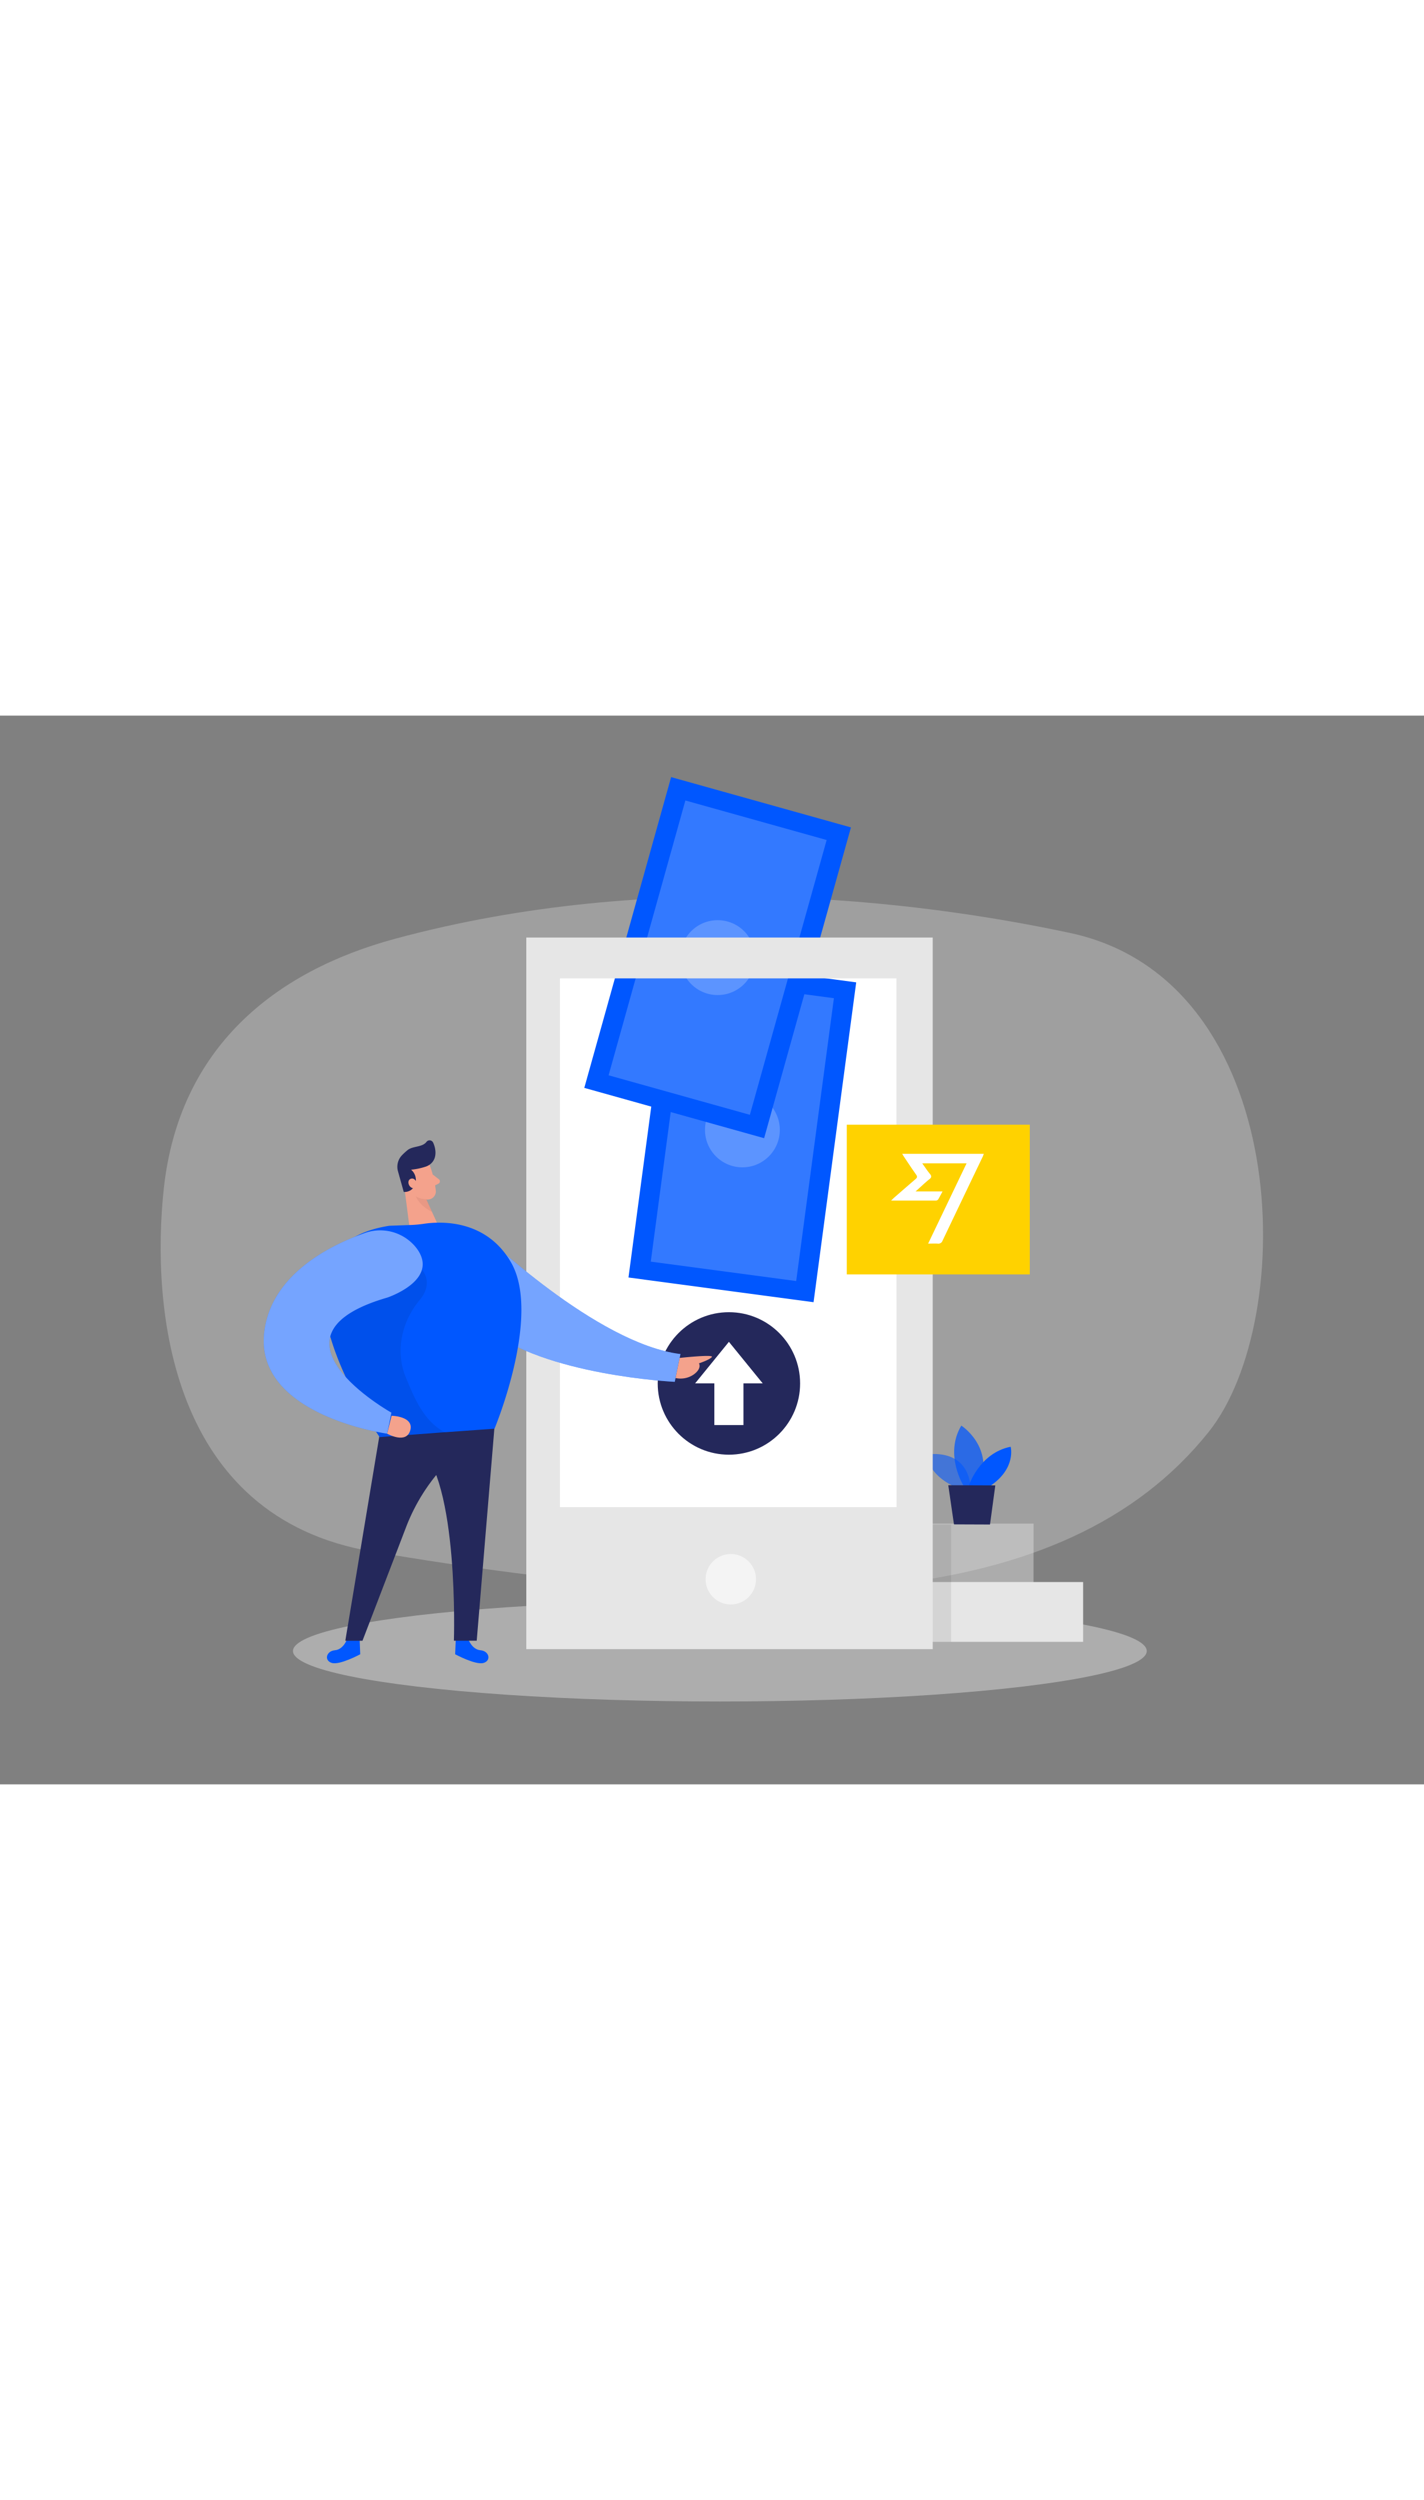 <svg id="Layer_1" data-name="Layer 1" xmlns="http://www.w3.org/2000/svg" viewBox="0 0 400 300" data-imageid="transferwise-two-color" imageName="TransferWise" class="illustrations_image" style="width: 171px;"><rect x="0" y="0" width="400" height="300" fill="#808080" stroke="none"/><title>_</title><path d="M111,62.63C77.05,71.8,50.27,93.29,46,132.84c-3.56,33.33,1.47,92.18,58.61,101.82,111.19,18.75,194,17.66,234.94-33.63,25.28-31.7,23.45-126.62-38.87-140C256.64,51.62,183.72,43,111,62.63Z" fill="#e6e6e6" opacity="0.3"/><rect x="152.38" y="67.93" width="103.02" height="160.59" fill="#fff"/><rect x="182.31" y="71" width="52.45" height="90.58" transform="translate(17.2 -26.55) rotate(7.6)" fill="#0057ff" class="target-color"/><rect x="187.93" y="76.24" width="41.21" height="80.1" transform="translate(17.2 -26.55) rotate(7.6)" fill="#fff" opacity="0.2"/><circle cx="208.54" cy="116.29" r="10.51" fill="#fff" opacity="0.2"/><rect x="175.36" y="22.64" width="52.45" height="90.58" transform="translate(25.73 -51.76) rotate(15.62)" fill="#0057ff" class="target-color"/><rect x="180.98" y="27.88" width="41.21" height="80.1" transform="translate(25.73 -51.76) rotate(15.62)" fill="#fff" opacity="0.2"/><circle cx="201.59" cy="67.93" r="10.51" fill="#fff" opacity="0.2"/><ellipse cx="202.21" cy="262.57" rx="119.91" ry="14.17" fill="#e6e6e6" opacity="0.45"/><rect x="240.52" y="243.21" width="63.73" height="16.78" fill="#e6e6e6"/><rect x="226.59" y="226.8" width="63.73" height="16.78" fill="#e6e6e6" opacity="0.43"/><path d="M269.72,217s-7.93-2.16-9.65-9.54c0,0,12.28-2.48,12.63,10.2Z" fill="#0057ff" opacity="0.58" class="target-color"/><path d="M270.69,216.23s-5.54-8.76-.66-16.94c0,0,9.33,5.93,5.18,17Z" fill="#0057ff" opacity="0.73" class="target-color"/><path d="M272.12,216.23s2.92-9.24,11.77-11c0,0,1.65,6-5.73,11Z" fill="#0057ff" class="target-color"/><polygon points="266.37 216.03 267.97 227.02 278.09 227.06 279.58 216.08 266.37 216.03" fill="#24285b"/><path d="M147.84,62.29V262.05H262V62.29Zm104,159.88H157.29V73.76H251.8Z" fill="#e6e6e6"/><circle cx="205.28" cy="242.42" r="7.08" fill="#fff" opacity="0.56"/><rect x="237.86" y="114.83" width="51.41" height="42.02" fill="#ffd200"/><path d="M271.51,125.68H259.06c.78,1.09,1.43,2.1,2.19,3,.48.6.41,1-.21,1.47-1.26,1-2.43,2.15-3.85,3.41h7.57c-.46.85-.82,1.57-1.24,2.26a.88.88,0,0,1-.63.32c-4.1,0-8.21,0-12.59,0,.39-.37.61-.61.85-.82,2-1.74,4-3.48,6-5.2.51-.42.56-.74.19-1.27-1.17-1.64-2.27-3.32-3.4-5-.16-.25-.31-.5-.52-.85h22.93c-.12.32-.2.59-.32.84q-5.66,11.79-11.29,23.59a1.22,1.22,0,0,1-1.34.78c-.83-.05-1.66,0-2.69,0Z" fill="#fff"/><circle cx="204.75" cy="187.46" r="20" fill="#24285b"/><polygon points="204.75 175.78 195.26 187.44 200.66 187.44 200.66 199.14 208.84 199.14 208.84 187.44 214.24 187.44 204.75 175.78" fill="#fff"/><path d="M135.49,145.33s32.07,31,55.65,33.88l-1.6,7.8s-36.93-1.77-52.93-15.23Z" fill="#0057ff" class="target-color"/><path d="M135.49,145.33s32.07,31,55.65,33.88l-1.6,7.8s-36.93-1.77-52.93-15.23Z" fill="#fff" opacity="0.46"/><path d="M97.54,259.14s-1,3-3.45,3.21-3.12,2.87-.9,3.56,8-2.43,8-2.43l-.16-3.9Z" fill="#0057ff" class="target-color"/><path d="M131.5,259.14s1,3,3.45,3.21,3.12,2.87.9,3.56-8-2.43-8-2.43l.16-3.9Z" fill="#0057ff" class="target-color"/><path d="M106.65,201.69l-9.65,58h4.82l12.09-31.49a53.35,53.35,0,0,1,21.45-26.39l3.55-2.2Z" fill="#24285b"/><path d="M138.91,199.6l-5,60.08h-6.41s1.5-45.21-10.06-54.83Z" fill="#24285b"/><path d="M120.65,126.08a28.52,28.52,0,0,1,1.78,7.38,2.3,2.3,0,0,1-2.22,2.38,5.06,5.06,0,0,1-4.88-2.54l-2.44-3.45a4.09,4.09,0,0,1,.5-4.71C115.34,122.63,119.77,123.44,120.65,126.08Z" fill="#f4a28c"/><polygon points="113.33 130.48 115.25 145.33 123.36 143.7 118.71 133.54 113.33 130.48" fill="#f4a28c"/><path d="M119.62,126.59a18.62,18.62,0,0,1-4.14.87,3.82,3.82,0,0,1,1.18,4,3.11,3.11,0,0,1-3.25,2.24l-1.58-5.65a4.68,4.68,0,0,1,1.09-4.65,17.45,17.45,0,0,1,1.61-1.47c1.43-1.13,4.13-.75,5.26-2.27a1.1,1.1,0,0,1,1.88.2c.76,1.64,1.24,4.43-.8,6.05A4.4,4.4,0,0,1,119.62,126.59Z" fill="#24285b"/><path d="M117.09,131.21s-.53-1.68-1.76-1.18-.48,2.93,1.31,2.66Z" fill="#f4a28c"/><path d="M121.56,128.82l1.72,1.33a.73.73,0,0,1-.12,1.23l-1.58.81Z" fill="#f4a28c"/><path d="M119.82,135.72a5.39,5.39,0,0,1-3-.77s.89,2.59,4.54,4.34Z" fill="#ce8172" opacity="0.31"/><path d="M138.91,200.16l-13.91,1-18.35,1.37h0c-.39-.57-16.07-23.18-15.75-40.46.16-9.11,4.79-16.74,18.46-18.87L115,143a32.87,32.87,0,0,0,4.1-.36c4.35-.65,17.39-1.46,24.47,10.88C152.14,168.49,138.91,200.16,138.91,200.16Z" fill="#0057ff" class="target-color"/><path d="M125.3,201.34l-18.65,1.21h0c-.39-.57-16.07-23.18-15.75-40.46,10.53-4.9,27.62-6.55,27.62-6.55s3.49,3.58-.65,8.53c-5.09,6.1-6.89,14.42-3.85,21.75,2,4.73,4.76,12.23,11,15.37A2.19,2.19,0,0,0,125.3,201.34Z" opacity="0.08"/><path d="M117.06,149.56a12.9,12.9,0,0,0-14.67-4.29c-9.73,3.45-26.39,11.69-28.18,28-2.54,23.21,34.54,28.29,34.54,28.29l1.2-5.9s-38.41-21.48-1.2-32.29C108.75,163.38,123.63,158.46,117.06,149.56Z" fill="#0057ff" class="target-color"/><path d="M117.06,149.56a12.9,12.9,0,0,0-14.67-4.29c-9.73,3.45-26.39,11.69-28.18,28-2.54,23.21,34.54,28.29,34.54,28.29l1.2-5.9s-38.41-21.48-1.2-32.29C108.75,163.38,123.63,158.46,117.06,149.56Z" fill="#fff" opacity="0.46"/><path d="M110,196.53s6.35.11,5.24,4.09-6.49.95-6.49.95Z" fill="#f4a28c"/><path d="M190.91,180.3s9.65-1.06,9.06-.27-3.63,1.79-3.63,1.79.91,1.38-1.46,3.12a6.51,6.51,0,0,1-5.12,1Z" fill="#f4a28c"/><rect x="262.02" y="227.06" width="5.15" height="32.93" opacity="0.08"/></svg>